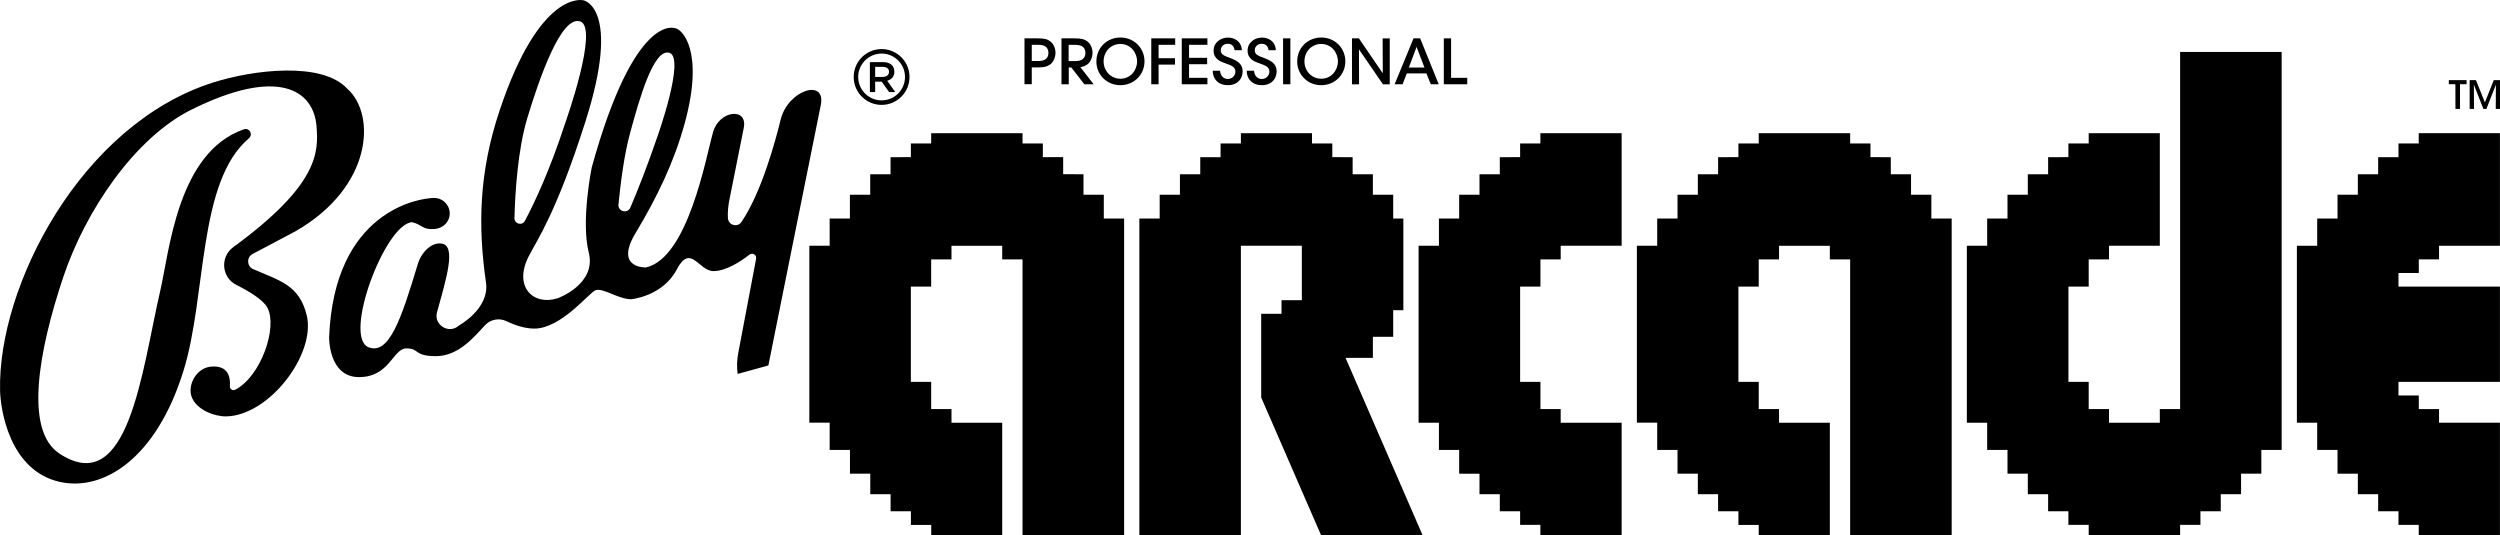<?xml version="1.0" encoding="utf-8"?>
<!-- Generator: Adobe Illustrator 26.0.3, SVG Export Plug-In . SVG Version: 6.00 Build 0)  -->
<svg version="1.1" id="Layer_1" xmlns="http://www.w3.org/2000/svg" xmlns:xlink="http://www.w3.org/1999/xlink" x="0px" y="0px"
	 viewBox="0 0 3839 822" style="enable-background:new 0 0 3839 822;" xml:space="preserve">
<style type="text/css">
	.st0{fill:none;stroke:#000000;stroke-width:6.917;stroke-miterlimit:10;}
	.st1{fill:#FFFFFF;}
	.st2{fill:none;stroke:#000000;stroke-width:3.059;stroke-miterlimit:10;}
	.st3{fill:none;stroke:#FFFFFF;stroke-width:6.917;stroke-miterlimit:10;}
	.st4{fill:none;stroke:#FFFFFF;stroke-width:3.059;stroke-miterlimit:10;}
</style>
<g>
	<g>
		
			<ellipse transform="matrix(0.994 -0.108 0.108 0.994 -4.883 146.647)" class="st0" cx="1354" cy="118.5" rx="39.4" ry="39.4"/>
		<g>
			<path d="M1365.3,141.4l-11.3-16h-10.1v16h-8.1v-46h20.5c10.6,0,17.1,5.6,17.1,14.6c0,7.6-4.5,12.2-11,14l12.4,17.4H1365.3z
				 M1355.6,102.7h-11.7v15.4h11.8c5.8,0,9.5-3,9.5-7.8C1365.2,105.4,1361.6,102.7,1355.6,102.7z"/>
		</g>
		<g>
			<g>
				<path d="M3770.5,129.3h-10.1v-6.2h27.3v6.2h-10.1v38h-7L3770.5,129.3L3770.5,129.3z"/>
				<path d="M3792.4,167.3v-44.2h9.7l13.7,34.2l13.6-34.2h9.6v44.2h-6.5l0.2-37.2l-14.6,37.2h-4.6l-14.6-37.2l0.2,37.2H3792.4z"/>
			</g>
		</g>
	</g>
	<g>
		<g>
			<path d="M387.9,390l66.1-35c118.8-68.3,123.3-179.6,79.6-218.4c-38.8-42.7-145.1-29.4-206.4-9.9C123.8,191.3-3.6,440.1,0.1,599.7
				c0.6,28.2,14,123.3,92.2,140.4c66.2,14.5,147.4-35.3,189.4-170.5c35.9-115.5,21.5-290.3,100.5-357.2c6.9-5.8,0.7-16.8-7.8-13.8
				C272.5,234,260.2,386,245.8,447.8c-28.2,122-48.2,318.8-154.7,248.6c-53.9-35.5-32-157,5.9-270.5
				c34.3-102.6,110.1-214.4,197.1-257.6C427,102.4,481.4,138.1,486,193.5c3.3,39.8,3.8,89.9-127.8,186c-20.5,15-18.1,46.5,4.6,57.9
				c21.2,10.7,42,23.6,48,35.4c15.7,30.5-10.3,105.4-49.6,125.7c-3.9,2-8.5-1.1-8.2-5.5c1-12.4-1.7-32.6-29.1-30
				c-22.8,2.1-35.7,28.2-29.9,45.5c7,20.9,35.6,31.2,53.3,30.9c66-1.1,138.1-95.5,123.7-155.3c-11.4-46.9-42.8-53.5-82.2-70.8
				C378.9,409,378.4,395.1,387.9,390z"/>
			<path d="M1198.7,183.9c-7.7,31.8-29.2,111.5-60.1,156.9c-6.1,9.1-20.2,5.1-20.8-5.9c-0.5-8.1,0.1-18.3,2.7-30.3
				c0,0,15.2-76.8,21.6-108.1c6.5-32-37.4-27.3-47,6c-10.9,37.8-38.2,193.6-103.2,208.2c0,0-48.8,1.9-16-52.7
				c33.4-55.6,59.1-109.1,75.3-167.8c31.5-114.2-5.1-146.2-14.4-146.8c0,0-61.7-26.5-128.1,213.6c0,0-16.9,82.2-4.6,130.8
				c12.3,48.6-47.5,70.1-47.5,70.1c-38,12.3-68.6-17.8-44.6-64.5c13.4-26.1,42-65.9,86.7-205.8C955,11.5,896.1,0.5,896.1,0.5
				s-66.6-18.4-129.3,170.4c-31.7,95.4-32.8,177.5-20.5,263c5.8,40.1-41.5,65.9-41.5,65.9c-15.2,14-39.2-0.7-33.7-20.5
				c14.3-51.5,30-101.9,7.1-105.3c-10.4-1.5-19.1,4.6-25.1,11c-5.4,5.9-9.3,13-11.6,20.7c-25.5,84.8-44.1,139.6-75.4,127.6
				c-40.2-15.4,25.2-189.8,66.7-192.1c15.8,3.8,15.5,12.1,35.1,10.4c12.2-1.1,22.4-10.7,22.7-23c0.4-13.5-10.4-24.6-23.9-24.6
				c-22.8,0-153.6,19.5-161.3,213.8c0,0-1.2,61.3,45.9,61.3c47.2,0,52-44.1,72.8-44.1s10.4,11.9,45.4,11.9
				c34.3,0,58.3-29.2,75.2-47.4c8.4-9.1,21.8-11.7,33-6.3c11,5.3,27,11.4,42.8,11.4c41.4,0,84.6-55.7,94-58.9
				c12.1-4.1,34.5,13.8,54.9,13.8c0,0,48.2-4.5,69.7-45.5c21.5-41,33.7,2.3,56.4,2.3c19.2,0,41.5-14.5,55.4-25.3
				c4.7-3.6,11.3,0.4,10.2,6.2l-27.5,145.2c-2,10.5-2.3,21.2-0.9,31.8l47.2-13c0,0,59.9-298.5,80.5-399.8
				C1268.9,119.7,1209.8,138.1,1198.7,183.9z M790,334.9c1-38.8,5-105.1,19.9-154.2c18.4-60.5,51.8-157.6,81.1-147.8
				s-23,155.9-23,155.9c-23.7,72.9-47.1,122.4-62,150.4C801.8,347.1,789.8,343.9,790,334.9z M949.7,314
				c3.3-33.5,8.8-76.5,17.8-109.5c13.9-50.9,36.2-131.5,60.7-123.3S1009,211.3,1009,211.3c-15.7,45.7-30,81.7-41,107.4
				C963.7,328.7,948.6,324.9,949.7,314z"/>
			<path d="M1584.4,103.5h9.9c9.7,0,14.4-1.5,19.2-5.2c4.3-3.5,7.3-10.5,7.3-17.3c0-6.7-2.8-13.5-7.8-17.3
				c-4.2-3.4-8.8-4.8-19.8-4.8h-20v70.4h11.2L1584.4,103.5L1584.4,103.5z M1584.4,68.8h9.3c4.6,0,8.1,0.4,11.2,2.3
				c2.9,1.7,5.1,5.3,5.1,10.1s-2.1,8.5-5,10.1c-3.1,1.9-6.5,2.4-11,2.4h-9.6V68.8z"/>
			<path d="M1720.5,57.6c-19.8,0-36.9,14.8-36.9,37c0,19.5,15.5,36.2,36.8,36.2c21.2,0,37.1-16.3,37.1-36.6S1741.6,57.6,1720.5,57.6
				z M1720.6,120.9c-15,0-25.9-12-25.9-26.7c0-14.3,10.5-26.7,25.8-26.7c15.4,0,25.6,13,25.6,26.8
				C1746.1,108,1735.9,120.9,1720.6,120.9z"/>
			<polygon points="1779.1,99.2 1804.3,99.2 1804.3,89.4 1779.1,89.4 1779.1,68.8 1804.6,68.8 1804.6,58.9 1767.9,58.9 
				1767.9,129.4 1779.1,129.4 			"/>
			<polygon points="1854.1,119.5 1825.9,119.5 1825.9,98.6 1853.7,98.6 1853.7,88.8 1825.9,88.8 1825.9,68.8 1854.1,68.8 
				1854.1,58.9 1814.7,58.9 1814.7,129.4 1854.1,129.4 			"/>
			<path d="M1885.4,121.3c-3.7,0-11.1-2.1-11.9-12.7h-11.3c0.2,13.6,9.2,22.2,23.2,22.2c15.1,0,22.8-9.9,22.8-21.3
				s-8.2-15.9-17-19.6c-11.4-4.2-16.6-5.9-16.6-12.8c0-6,5-9.9,10.7-9.9c8.1,0,9.8,6.1,10.6,9.9h11.1c-0.8-14.4-12.2-19.4-21.2-19.4
				c-11.1,0-22.3,7.2-22.2,20.3c0,13.2,12.3,17.3,17.8,19.1c9,3.4,15.7,5.2,15.7,13C1897.1,116.3,1891.7,121.3,1885.4,121.3z"/>
			<path d="M1937.6,121.3c-3.7,0-11.1-2.1-11.9-12.7h-11.3c0.2,13.6,9.2,22.2,23.2,22.2c15.1,0,22.8-9.9,22.8-21.3
				s-8.2-15.9-17-19.6c-11.4-4.2-16.6-5.9-16.6-12.8c0-6,5-9.9,10.7-9.9c8.1,0,9.8,6.1,10.6,9.9h11.1c-0.8-14.4-12.2-19.4-21.2-19.4
				c-11.1,0-22.3,7.2-22.2,20.3c0,13.2,12.3,17.3,17.8,19.1c9,3.4,15.7,5.2,15.7,13C1949.3,116.3,1943.9,121.3,1937.6,121.3z"/>
			<rect x="1970.3" y="58.9" width="11.2" height="70.5"/>
			<path d="M2028.8,130.8c21.2,0,37.1-16.3,37.1-36.6s-15.9-36.6-37-36.6c-19.8,0-36.9,14.8-36.9,37
				C1992,114.1,2007.5,130.8,2028.8,130.8z M2028.9,67.5c15.4,0,25.6,13,25.6,26.8c0,13.7-10.2,26.6-25.5,26.6
				c-15,0-25.9-12-25.9-26.7C2003.1,79.9,2013.6,67.5,2028.9,67.5z"/>
			<polygon points="2086.8,75.8 2123.7,129.5 2134.1,129.5 2134.1,59 2123.2,59 2123.4,112.6 2086.7,58.9 2076.1,58.9 2076.1,129.5 
				2087,129.5 			"/>
			<path d="M2160.3,112.7h30.1l6.7,16.7h12.2l-28.5-70.5h-10.2l-29,70.5h12.2L2160.3,112.7z M2175.3,72l12.1,31.7h-24L2175.3,72z"/>
			<polygon points="2253.1,119.5 2228.3,119.5 2228.3,58.9 2217.1,58.9 2217.1,58.9 2217.1,129.4 2253.1,129.4 			"/>
			<path d="M1641.2,103.6h3.9l20,25.8h14.3l-20.4-26.3c4.8-0.7,8.1-2.2,11.4-4.8c4.4-3.5,7.3-10.6,7.3-17.3c0-6.8-2.9-13.5-7.8-17.3
				c-4.2-3.3-8.9-4.8-19.8-4.8H1630v70.5h11.2V103.6z M1641,68.9h0.2h9.3c4.7,0,8.1,0.4,11.2,2.3c3,1.7,5.1,5.3,5.1,10.1
				s-2.2,8.5-5.1,10.1c-3,1.9-6.5,2.4-11,2.4h-9.7V68.9z"/>
			<polygon points="3683.1,419.2 3714.3,419.2 3714.3,398.3 3745.4,398.3 3745.4,377.4 3776.6,377.4 3776.6,377.4 3807.7,377.4 
				3823.3,377.4 3823.3,377.4 3838.9,377.4 3838.9,204.5 3714.2,204.5 3714.2,220.3 3683.1,220.3 3683.1,241.3 3683.1,241.4 
				3683.1,241.4 3651.9,241.4 3651.9,267.6 3620.7,267.6 3620.7,299 3589.5,299 3589.5,335.6 3558.3,335.6 3558.3,377.4 
				3527.1,377.4 3527.1,649.1 3558.3,649.1 3558.3,690.9 3589.5,690.9 3589.5,727.4 3620.7,727.4 3620.7,727.5 3620.7,758.9 
				3651.9,758.9 3651.9,785.1 3683.1,785.1 3683.1,785.1 3683.1,785.1 3683.1,806 3714.2,806 3714.2,821.8 3838.9,821.8 
				3838.9,649.1 3745.4,649.1 3745.4,628.2 3714.3,628.2 3714.3,607.3 3683.1,607.3 3683.1,607.3 3683.1,586.4 3838.9,586.4 
				3838.9,440.1 3683.1,440.1 			"/>
		</g>
		<polygon points="3347.8,79.8 3347.8,628.2 3316.6,628.2 3316.6,649.1 3238.6,649.1 3238.6,649.1 3238.6,628.2 3207.4,628.2 
			3207.4,586.4 3176.3,586.4 3176.3,440.1 3207.4,440.1 3207.4,398.3 3238.6,398.3 3238.6,377.4 3316.6,377.4 3316.6,204.5 
			3207.4,204.5 3207.4,220.3 3176.2,220.3 3176.2,241.3 3145.1,241.4 3145.1,267.6 3113.9,267.6 3113.9,299 3082.7,299 
			3082.7,335.6 3051.5,335.6 3051.5,377.4 3020.3,377.4 3020.3,649.1 3051.5,649.1 3051.5,690.9 3082.7,690.9 3082.7,727.4 
			3113.9,727.4 3113.9,758.9 3145.1,758.9 3145.1,785.1 3176.2,785.1 3176.2,806 3207.4,806 3207.4,821.8 3347.8,821.8 3347.8,806 
			3379,806 3379,785.1 3410.2,785.1 3410.2,758.9 3441.4,758.9 3441.4,727.5 3441.4,727.4 3472.5,727.4 3472.5,690.9 3503.7,690.9 
			3503.7,79.8 		"/>
		<path d="M2965.8,335.6V299h-31.2v-31.4h-31.1v-26.2l-31.2-0.1v-21h-31.2v-15.8h-31.2h-15.6h-31.2h-31.2h-31.2v15.8h-31.2v21
			l-31.2,0.1v26.2h-31.1V299H2576v36.6h-31.2v41.8h-31.2v146.3v41.8v41.8v41.8h31.2v41.8h31.2v36.5h31.2v31.5h31.1v26.2h31.2v21
			h31.2v15.8h109.2V649.1h-78v-20.9h-31.2v-41.8h-31.2V440.1h31.2v-41.8h31.2v-20.9h78v20.9h31.2v423.6H2997V335.6H2965.8z"/>
		<polygon points="2365.4,204.5 2365.4,220.3 2334.3,220.3 2334.3,241.3 2303.1,241.4 2303.1,267.6 2271.9,267.6 2271.9,299 
			2240.7,299 2240.7,335.6 2209.6,335.6 2209.6,377.4 2178.4,377.4 2178.4,649.1 2209.6,649.1 2209.6,690.9 2240.7,690.9 
			2240.7,690.9 2240.7,727.4 2271.9,727.5 2271.9,758.9 2303.1,758.9 2303.1,785.1 2334.3,785.1 2334.3,806 2365.4,806 
			2365.4,821.8 2490.2,821.8 2490.2,649.1 2396.6,649.1 2396.6,628.2 2365.5,628.2 2365.5,586.4 2334.3,586.4 2334.3,440.1 
			2365.5,440.1 2365.5,398.3 2396.6,398.3 2396.6,377.4 2490.2,377.4 2490.2,204.5 		"/>
		<path d="M2066.2,549.5h42v-32.3h0.1h31.1v-40.9h15.6V335.6h-15.6V299h-31.2v-31.4h-31.1v-26.2l-31.2-0.1v-21h-31.2v-15.8h-109.2
			v15.8h-31.2v21.1h-31.2v26.2h-31.2V299h-31.1v36.6h-31.2v486.3h155.9V377.4h93.6V461h-31.2v20.9h-31.2v128.5l92,211.6h155.9
			L2066.2,549.5z"/>
		<path d="M1695,335.6V299h-31.2v-31.4l-31.2-0.1v-26.2h-31.2v-21h-31.2v-15.8h-140.3v15.8h-31.2v21l-31.2,0.1v26.2h-31.2V299h-31.2
			v36.6H1274v41.8h-31.2v271.7h31.2v41.8h31.2l0,0v36.5h31.2v31.5h31.2v26.2h31.2v21h31.2v15.8H1539V649.1h-77.9l0,0v-20.9h-31.2
			v-41.8h-31.2V440.1h31.2v-41.8h31.2v-20.9h77.9v20.9h31.2v423.5h156V335.6H1695z"/>
	</g>
</g>
</svg>
